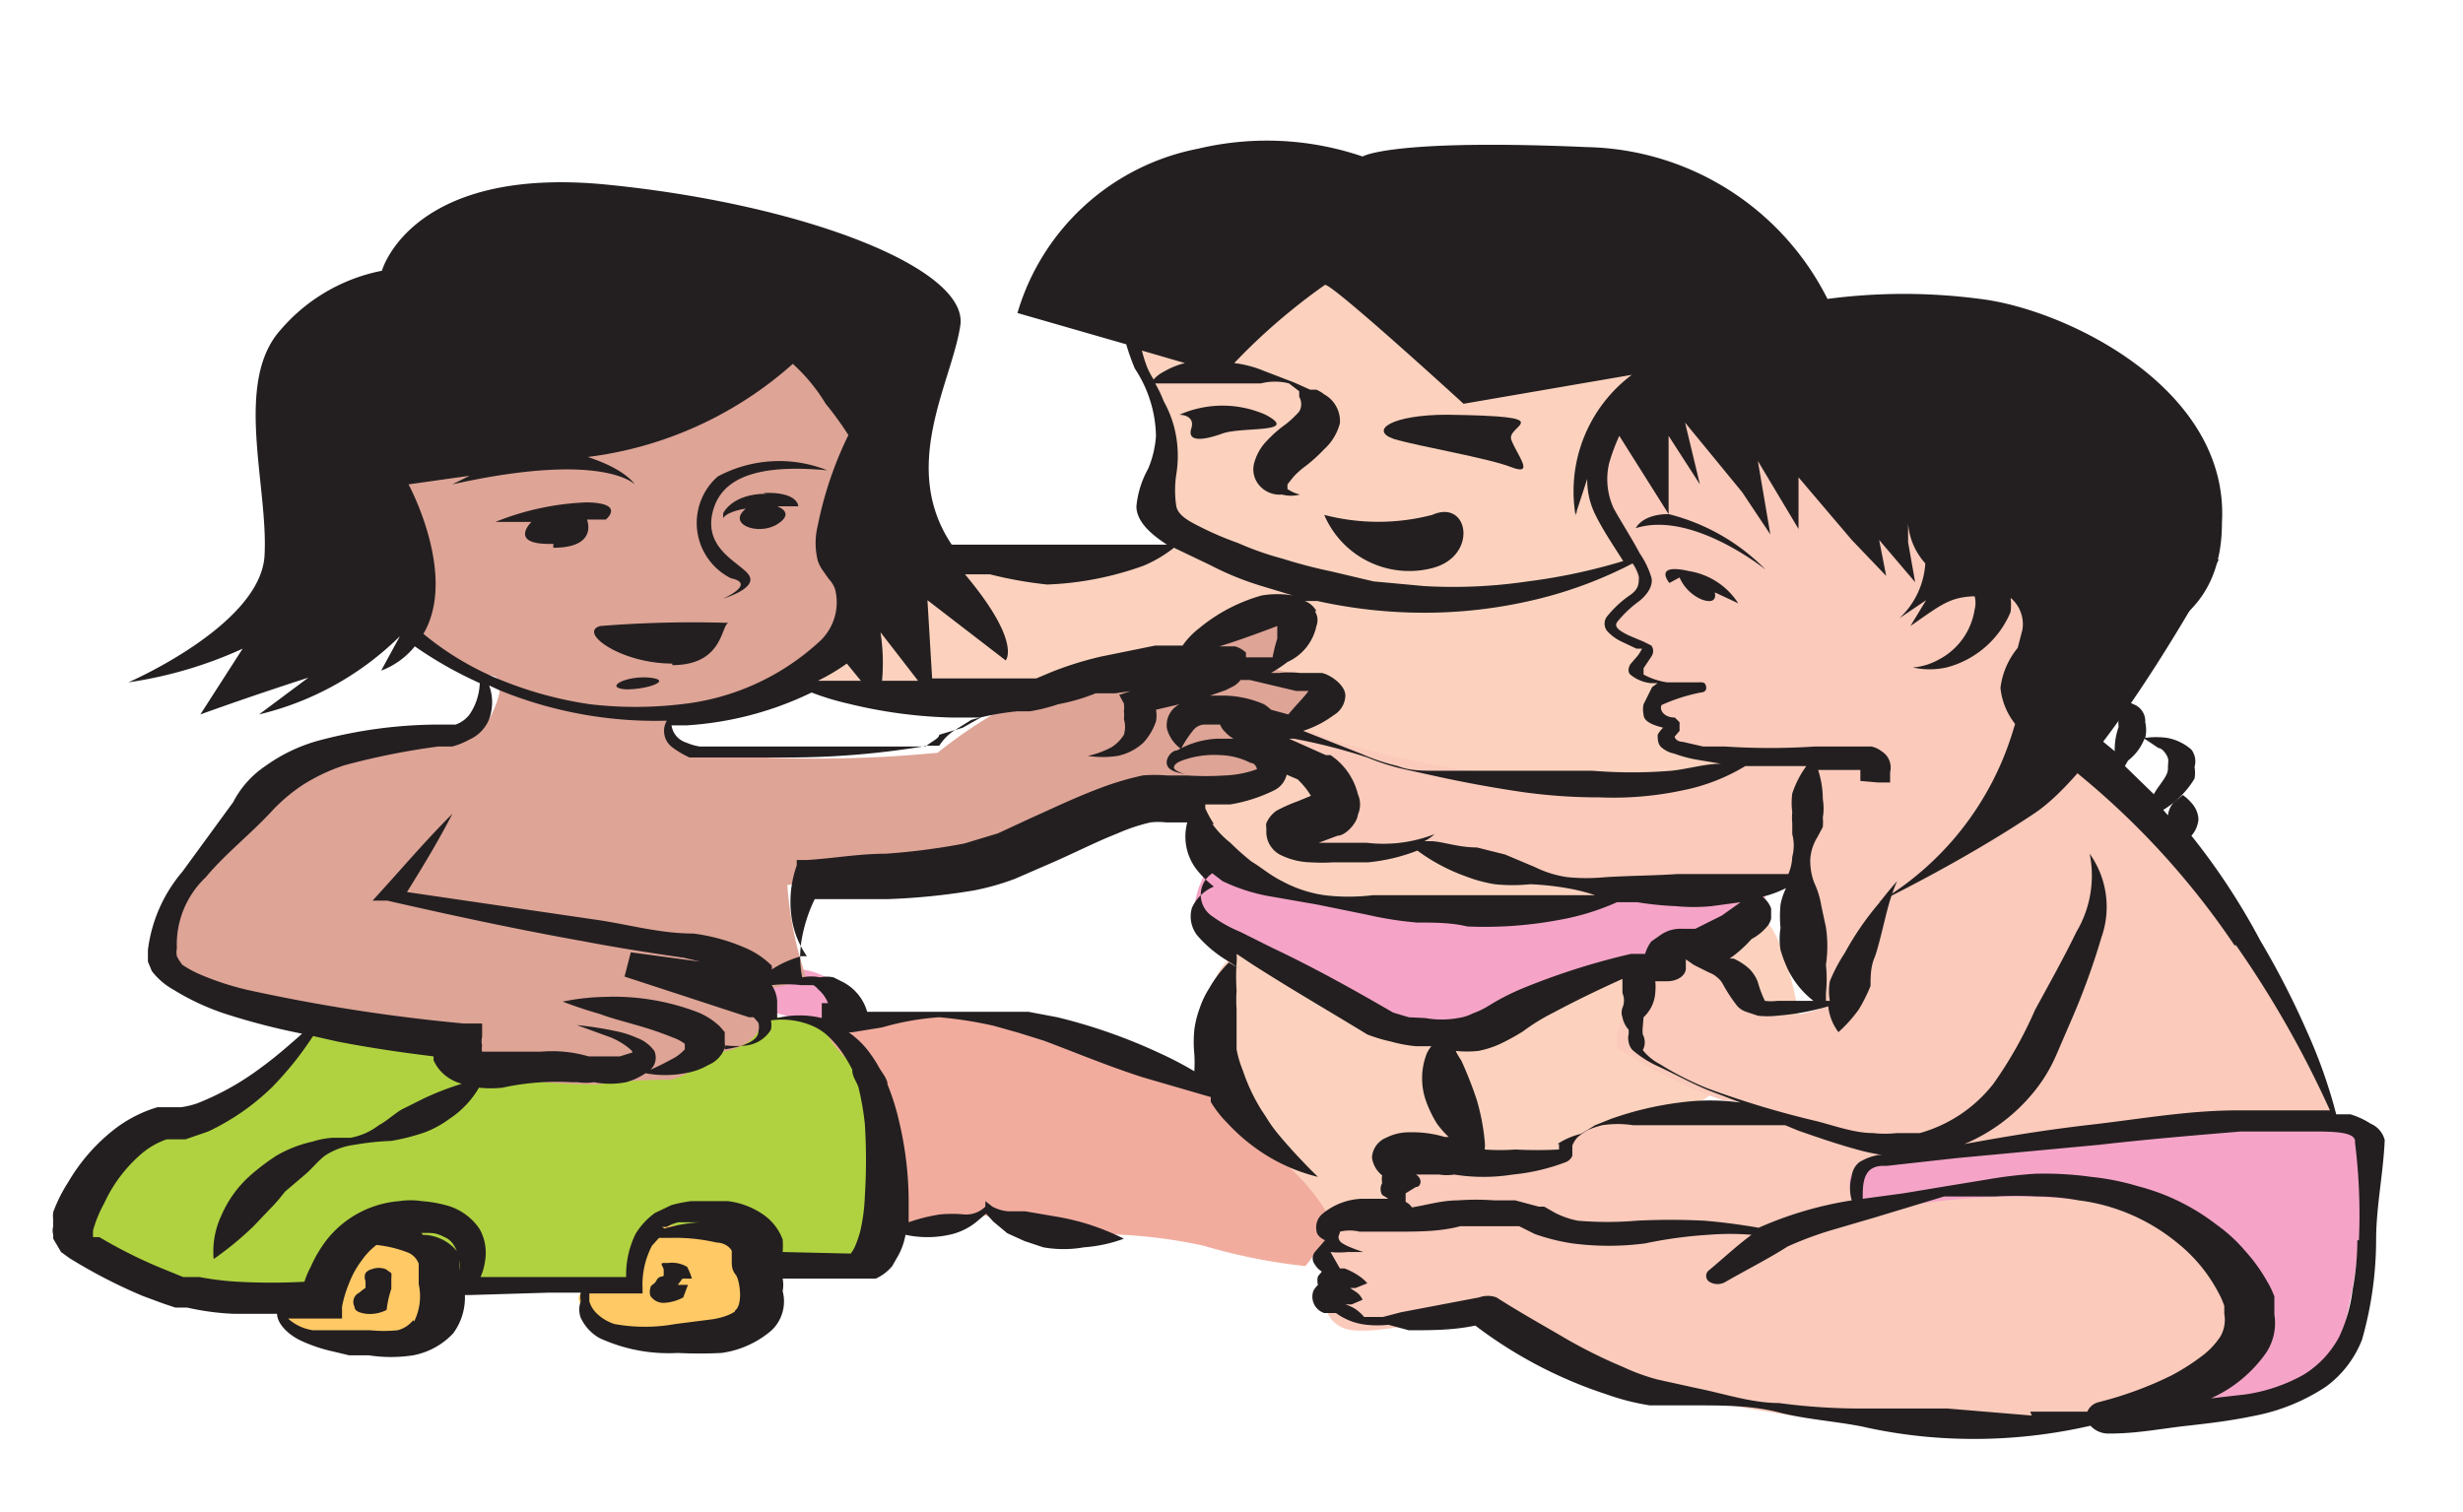 <svg id="Capa_1" data-name="Capa 1" xmlns="http://www.w3.org/2000/svg" viewBox="0 0 31.47 19.32"><defs><style>.cls-1{fill:#b0d240;}.cls-2{fill:#ffc965;}.cls-3{fill:#f5a4c7;}.cls-4{fill:#fcd2be;}.cls-5{fill:#fbcabb;}.cls-6{fill:#dea496;}.cls-7{fill:#f2ac9e;}.cls-8{fill:#231f20;}</style></defs><title>4-21meses</title><path class="cls-1" d="M5.21,12.46c-1.4.19-.9,1.11-2.68,1.65S1,15.89,1,15.89a3.11,3.11,0,0,0,1.79.61c1.14.05,7.76-.25,7.76-.25a1.14,1.14,0,0,0,.7-1.15c0-.88,0-1.84-.7-2s-5.36-.66-5.36-.66"/><path class="cls-2" d="M3.62,16.62s-.39.43.9.56,1.35-.35,1.21-.68-.24-.79-.33-.72a3.44,3.44,0,0,1-.73.06s-.48.85-1,.78"/><path class="cls-2" d="M9.31,15.68s.71.93.27,1.24-1.8.08-1.8.08-.63-.42-.28-.51a3.46,3.46,0,0,1,.67-.1s-.32-.73.32-.73l.82,0"/><path class="cls-3" d="M8.9,12.67l2.28.62s-.28-.83-.94-.9a2.75,2.75,0,0,0-1.34.28"/><path class="cls-3" d="M15.68,10.76s-.76.84-.22,1.2,2.11,1.86,2.11,1.86S22,12.5,22.13,12.49s.62-1.06.34-1.37-6.79-.36-6.79-.36"/><path class="cls-3" d="M25,13.73l-2,1.48.41,1.53L28.05,18s1.48-.17,1.75-.49a8.6,8.6,0,0,0,.39-2.84c0-.41-.8-.54-.8-.54Z"/><path class="cls-4" d="M16.08,12.08s-.85.09-.56,1.26a6.47,6.47,0,0,0,1.6,2.41,8.68,8.68,0,0,1,2-.25c.62.08,3.9-2.33,3.9-2.33s-.24-1.64-.66-1.45-2.57.92-3.14,1.2a2.77,2.77,0,0,1-1.1.28Z"/><path class="cls-4" d="M11.18,7.36s4.1-.24,4-.44A1,1,0,0,1,14.88,6c.09-.62-.78-1.93-.41-2.27s6-1.07,6.12-1.07,2.19,1.73,2.35,1.78,2.43,4.73.2,5.86-2.82,1.25-3.76,1.32-3.28,0-3.69-.49a4.48,4.48,0,0,1-.61-1L13.25,9S9.84,8.79,9.82,8.5s1.36-1.14,1.36-1.14"/><path class="cls-5" d="M20.87,4.74s-.6.78-.46,1.2a9.72,9.72,0,0,0,.46,1.33.34.34,0,0,1-.11.48c-.18.13-.34.3-.1.39a1.55,1.55,0,0,1,.38.22s-.27.25-.15.31a3.5,3.5,0,0,0,.47.11s-.27.07-.28.23.31.17.28.33-.13.15.18.23a3.52,3.52,0,0,0,.67.09s0,.17-1.07.3a11.9,11.9,0,0,1-4.22-.54c-.84-.36-1-.31-.75-.08a6.42,6.42,0,0,0,.64.56s.46.18.17.38-.8.2-.57.42.83.12.83.12l.91-.09s1,.45,1.1.45,1.94.18,2.66.22a1.94,1.94,0,0,0,1-.17s.19,1,.19,1,.16.66.16.66-.56.21-.82,0-.38-.63-.79-.7-.49-.11-.47,0-.38.15-.35.35-.28.77-.14.87a6,6,0,0,0,1.32.65,2.71,2.71,0,0,1,.56.1,11.68,11.68,0,0,0-1.64.16c-.35.11-.7,0-.93.34s-.72.29-1.11.29-1.13-.34-1.15-.18,0,.36,0,.52a.18.18,0,0,0,.08.21s-.89.1-.92.26a2.29,2.29,0,0,0,0,.64c0,.17,0,.56.39.6s1-.15,1.39-.15,1.61.83,2.24.88a41.09,41.09,0,0,0,4.12.64,7.71,7.71,0,0,0,2.68-.46c.31-.22,1-.84,1-1.08a2.39,2.39,0,0,0-1.44-1.4,8.45,8.45,0,0,0-3.51.1s-.31-.51,0-.61a4.11,4.11,0,0,1,.72-.14s3.67-.52,4.18-.47,1,.05,1.08.05.11-.05-.13-.57a15.85,15.85,0,0,0-2.1-3.23c-.68-.65-1.64-.88-1.43-1.58s.91-.62.57-1.79A4.5,4.5,0,0,0,25,4.74c-.43-.18-3-1.26-4.08,0"/><path class="cls-6" d="M5.87,13.48a3,3,0,0,0-1.08-.19c-.51,0-2.71-.44-2.64-1s-.44-.33.68-1.52S4.11,9.56,4.52,9.6a7.32,7.32,0,0,0,1.73-.41s.31-.55,0-.56A1.59,1.59,0,0,1,4.9,7.19a2.61,2.61,0,0,1,.62-2.35c.26,0,5.18-.76,5.47-.16a6.63,6.63,0,0,1-.24,2.59s.53.91.07,1.21a11.08,11.08,0,0,1-2.21.65s-.35.3.29.49a16,16,0,0,0,3.08,0A5.94,5.94,0,0,1,12.92,9a19.57,19.57,0,0,1,2.25-.46s.62-.71.91-.71a.91.91,0,0,1,.5.17l-.38.54s1.09.18.82.46a2.1,2.1,0,0,1-.87.42s.39.41,0,.57a18.33,18.33,0,0,1-2.19.37,6.62,6.62,0,0,1-2.19.76,16.38,16.38,0,0,0-1.71.19,4.61,4.61,0,0,0,.22,1.12c.12.17-1,.29-1,.29s.53,0,.45.35-.57.38-.57.38-.43.38-.67.35a6.48,6.48,0,0,0-.86.06s-1.66,0-1.72-.34"/><path class="cls-7" d="M10.87,13s-.42.08-.24.32.49.48.49.62.14,1.4.16,1.56.27.22.41.22.68-.27.92-.18a5.45,5.45,0,0,0,1.08.24,6.38,6.38,0,0,1,1.69.14,7.31,7.31,0,0,0,1.3.26l.38-.49a2.62,2.62,0,0,0-.63-.81c-.46-.43-1.14-1.14-1.14-1.14A8.64,8.64,0,0,0,10.87,13"/><path class="cls-8" d="M21.59,7.3c-.48-.11-.26.15-.26.15s.13-.07.13-.07a.54.54,0,0,0,.28.28c.22.08.17-.09.17-.09l.3.14a.92.92,0,0,0-.62-.41"/><path class="cls-8" d="M30.12,15.85h0q0,.31-.06.63a2,2,0,0,1-.17.6,1.26,1.26,0,0,1-.46.49,2.16,2.16,0,0,1-.74.25l-.44.05a1.72,1.72,0,0,0,.71-.59.69.69,0,0,0,.1-.48l0-.12s0,0,0-.06l0-.05a1.07,1.07,0,0,0-.09-.19,2.14,2.14,0,0,0-.28-.39,2,2,0,0,0-.37-.34,2.77,2.77,0,0,0-1-.49,3.19,3.19,0,0,0-.6-.12A4.3,4.3,0,0,0,26,15a5.6,5.6,0,0,0-.59.07l-.55.09-.54.09-.52.07h0c0-.2,0-.44.3-.42l.9-.1,1.82-.17c.61-.07,1.21-.12,1.81-.17.3,0,.6,0,.89,0s.59,0,.57.14a7.43,7.43,0,0,1,.05,1.25m-4.18,2.24h0L24.88,18l-.53,0h-.54a7.83,7.83,0,0,1-1.08-.07c-.35,0-.7-.12-1.05-.19l-.5-.11a2.6,2.6,0,0,1-.44-.16,6.46,6.46,0,0,1-.83-.42c-.26-.15-.54-.31-.79-.47l0,0a.32.32,0,0,0-.22,0l-1,.19-.23.06-.22,0h-.17l.15,0a.6.6,0,0,0-.11-.1.52.52,0,0,0-.13-.06l0,0h.08l.14-.06a.25.25,0,0,0-.07-.09l-.09-.06h-.05l.12,0,.15-.06a.49.49,0,0,0-.1-.09.88.88,0,0,0-.19-.1s0,0-.06,0L17,16l0,0a1,1,0,0,0,.22,0h.2s.05,0,0,0l0,0h0s0,0,0,0-.26-.08-.3-.14,0-.08,0-.12a.53.53,0,0,1,.25,0h.46c.29,0,.57,0,.83-.07h.52l.09,0,.05,0h0l.09,0,.2.1a2.59,2.59,0,0,0,.48.12,3.57,3.57,0,0,0,.93,0,5.63,5.63,0,0,1,.81-.11,3.39,3.39,0,0,1,.55,0c-.19.14-.36.3-.54.45h0a.09.09,0,0,0,0,.15.2.2,0,0,0,.21,0h0c.26-.15.54-.29.79-.45l0,0a4.55,4.55,0,0,1,.53-.2l.58-.17.89-.27h.08l.57,0a5,5,0,0,1,.54,0,3.07,3.07,0,0,1,.53.05,2.4,2.4,0,0,1,.48.11,2.49,2.49,0,0,1,.8.45,2,2,0,0,1,.5.61,1,1,0,0,1,.08.18l0,0v.1a.43.43,0,0,1-.05.29,1,1,0,0,1-.25.26,2.75,2.75,0,0,1-.38.24,4.68,4.68,0,0,1-.93.34h0a.21.21,0,0,0-.14.12h-.73Zm-8-2.84h0l0,0,.13-.08c.07,0,.09-.11,0-.16l0,0v0l.14,0,.16,0a.58.58,0,0,0,.19,0,2.37,2.37,0,0,0,.75,0,2.59,2.59,0,0,0,.68-.16h0a.15.15,0,0,0,.08-.08v-.13a.34.34,0,0,1,.07-.11,1,1,0,0,1,.13-.09,1.27,1.27,0,0,1,.18-.06,1.33,1.33,0,0,1,.4,0c.14,0,.28,0,.41,0h.83c.23,0,.46,0,.7,0l.17.07c.23.08.46.16.71.23a2.78,2.78,0,0,0,.36.08H24a.72.72,0,0,0-.24.09.26.26,0,0,0-.1.18.55.55,0,0,0,0,.31,4.75,4.75,0,0,0-1.19.35q-.34-.06-.69-.09a8.48,8.48,0,0,0-.87,0,4.47,4.47,0,0,1-.75,0,1.11,1.11,0,0,1-.29-.1l-.14-.08-.07,0h0l0,0h0l0,0-.3-.08-.27,0a3.15,3.15,0,0,0-.46,0c-.21,0-.4.06-.59.09a.19.19,0,0,0-.08-.07s0,0,0,0Zm.18-.41h0v0S18.07,14.84,18.08,14.84ZM18,13h0l-.2-.06c-.5-.29-1-.57-1.55-.83l-.4-.2a1.71,1.71,0,0,1-.36-.2.33.33,0,0,1,0-.55l.13.1a2.32,2.32,0,0,0,.58.19l.63.11.64.13a4.49,4.49,0,0,0,.64.1c.22,0,.43,0,.64.05a5.15,5.15,0,0,0,1.15-.08,3.16,3.16,0,0,0,.76-.23l.05,0,.21,0a4.07,4.07,0,0,0,.49.05,2.36,2.36,0,0,0,.46,0l.37-.05a0,0,0,0,1,0,0s0,0,0,0h0l0,0L22,11.7l-.34.17-.16,0a.44.44,0,0,0-.27.07l-.13.09a.48.48,0,0,0-.08.16l-.06,0-.12,0a9,9,0,0,0-1.36.43,3,3,0,0,0-.47.24,1.07,1.07,0,0,1-.19.09.6.6,0,0,1-.19.06,1.18,1.18,0,0,1-.42,0ZM15.7,12.3h0a1.57,1.57,0,0,0-.25.33,1.15,1.15,0,0,0-.12.25,1.28,1.28,0,0,0-.07.28,1.61,1.61,0,0,0,0,.31,1.7,1.7,0,0,1,0,.22,4.53,4.53,0,0,0-.44-.23A7,7,0,0,0,13.51,13l-.37-.07-.4,0c-.26,0-.51,0-.76,0h-.75l-.15,0s0,0,0,0a.62.62,0,0,0-.31-.38l-.12-.06a.42.42,0,0,0-.17,0,.59.59,0,0,0-.23,0,1.31,1.31,0,0,1,0-.52,1.94,1.94,0,0,1,.16-.48c.32,0,.63,0,.94,0a8.39,8.39,0,0,0,1.09-.11,3.21,3.21,0,0,0,.53-.15l.46-.2c.3-.13.57-.27.85-.38a2.3,2.3,0,0,1,.42-.14.85.85,0,0,1,.2,0h.27v0a.69.69,0,0,0,.11.59,1.25,1.25,0,0,0,.23.23.53.53,0,0,0-.28.27.39.39,0,0,0,.09.38,1.59,1.59,0,0,0,.35.29l.17.11Zm-5.2.54h0l0,.17a1.22,1.22,0,0,0-.57,0l0-.22a.4.4,0,0,0-.07-.2,1.64,1.64,0,0,1,.38,0l.15,0,0,0a.16.16,0,0,1,.06.05.44.44,0,0,1,.13.18l-.08,0Zm.08,0Zm.31.84h0c0,.08.06.15.08.22a3.69,3.69,0,0,1,.08.46,7.31,7.31,0,0,1,0,.93,2.32,2.32,0,0,1-.06.45,1.59,1.59,0,0,1-.07.2.56.56,0,0,1-.05.08h0L10,16a1,1,0,0,0,0-.16.67.67,0,0,0-.25-.32,1,1,0,0,0-.45-.17l-.24,0H8.83a1.84,1.84,0,0,0-.25.05l-.21.1a.91.91,0,0,0-.25.27,1.19,1.19,0,0,0-.12.55l-1,0-.86,0a.79.79,0,0,0,.06-.22.62.62,0,0,0-.07-.39.74.74,0,0,0-.44-.31,1.57,1.57,0,0,0-.3-.05.94.94,0,0,0-.29,0,1.31,1.31,0,0,0-.93.5,1.68,1.68,0,0,0-.2.34,1.08,1.08,0,0,0-.08.19,7.81,7.81,0,0,1-.85,0,3.65,3.65,0,0,1-.49-.06l-.11,0-.1,0-.22-.09a6.11,6.11,0,0,1-.85-.42l-.08,0a.47.47,0,0,1,0-.09,1.63,1.63,0,0,1,.14-.34,1.86,1.86,0,0,1,.46-.62,1,1,0,0,1,.34-.2l.1,0,.14,0,.29-.1a3,3,0,0,0,.82-.57A4.23,4.23,0,0,0,4,13.24l.31.07c.41.08.82.14,1.23.19l0,.05a.53.53,0,0,0,.2.23.59.59,0,0,0,.16.07h0a3.66,3.66,0,0,0-.49.19l-.28.14c-.1.06-.18.14-.29.2a.85.85,0,0,1-.36.16l-.23,0a1.09,1.09,0,0,0-.26.05,1.58,1.58,0,0,0-.46.18,2.85,2.85,0,0,0-.33.25,1.45,1.45,0,0,0-.37.51,1.08,1.08,0,0,0-.1.56h0a4.11,4.11,0,0,0,.51-.42l.2-.21a2.2,2.2,0,0,0,.2-.23L3.91,15c.08-.07.15-.16.24-.23a.89.89,0,0,1,.38-.14A3.4,3.4,0,0,1,5,14.58a2.7,2.7,0,0,0,.43-.11,1.31,1.31,0,0,0,.31-.17,1.2,1.2,0,0,0,.38-.4h0a1.43,1.43,0,0,0,.3,0,3.27,3.27,0,0,1,.88-.07h0l.08,0a.68.68,0,0,0,.21,0A1.07,1.07,0,0,0,8,13.83a.84.84,0,0,0,.27-.13.21.21,0,0,0,.09-.27.48.48,0,0,0-.23-.17,1.21,1.21,0,0,0-.25-.08,4.5,4.5,0,0,0-.51-.08v0l.44.16a1,1,0,0,1,.18.1s.1.07.09.09,0,0,0,0l-.16.05H7.6l-.08,0a1.66,1.66,0,0,0-.61-.06c-.19,0-.36,0-.52,0H6.16a.18.18,0,0,1,0-.08.23.23,0,0,1,0-.11l0-.17-.23,0a22.53,22.53,0,0,1-2.77-.43,3.63,3.63,0,0,1-.61-.2,1.45,1.45,0,0,1-.22-.12.67.67,0,0,1-.07-.11.25.25,0,0,1,0-.1,1.18,1.18,0,0,1,.37-.91c.24-.29.56-.54.83-.83a2.18,2.18,0,0,1,.41-.35,2.37,2.37,0,0,1,.53-.25A9.17,9.17,0,0,1,5.6,9.54l.18,0A1,1,0,0,0,6,9.45a.48.48,0,0,0,.25-.26.63.63,0,0,0,0-.43l.13.06a5.27,5.27,0,0,0,2.14.39.26.26,0,0,0,.07.34,1.16,1.16,0,0,0,.22.13l.12,0,.07,0H9l.25,0,.24,0,.48,0a10.68,10.68,0,0,0,1.88-.15H12l0,0a.7.7,0,0,1,.17-.18l.24-.15A3.34,3.34,0,0,1,13,9.09l.16,0A2.28,2.28,0,0,0,13.52,9,2.48,2.48,0,0,0,14,8.86l.25,0,.35-.05-.09,0-.21.07.06.11a.38.38,0,0,1,0,.1.36.36,0,0,1,0,.1.34.34,0,0,1,0,.2.49.49,0,0,1-.16.16,1.17,1.17,0,0,1-.3.11v0a1.26,1.26,0,0,0,.38,0,.69.69,0,0,0,.33-.17.77.77,0,0,0,.16-.27.4.4,0,0,0,0-.15h0L15.07,9a.3.3,0,0,0-.16.31.46.46,0,0,0,.18.26,1.4,1.4,0,0,1,.15-.23.19.19,0,0,1,.14-.08h.21v0a.23.23,0,0,0,.06.09.44.44,0,0,0,.11.09h-.2a1.13,1.13,0,0,0-.52.15c-.07,0-.15.1-.13.18s.13.1.21.12S15,9.86,15,9.81s.07-.08.13-.1a1.19,1.19,0,0,1,.46-.06.9.9,0,0,1,.39.1c.06,0,.08.07.08.08s0,0,0,0a1.35,1.35,0,0,1-.41.08,3.75,3.75,0,0,1-.48,0h-.26a1.8,1.8,0,0,0-.31,0,3.82,3.82,0,0,0-.54.16c-.32.12-.61.26-.9.39l-.41.19-.43.13a8.58,8.58,0,0,1-1,.13c-.34,0-.68.06-1,.08h-.14l0,.07a1.38,1.38,0,0,0-.07.63,1.15,1.15,0,0,0,.2.53h-.07a1.33,1.33,0,0,0-.38.17.1.1,0,0,0,0-.05,1.08,1.08,0,0,0-.3-.21,2.44,2.44,0,0,0-.7-.2c-.44,0-.84-.12-1.27-.18l-2.39-.35c.2-.32.4-.65.58-1-.33.33-.62.67-.92,1l-.1.11.19,0c.83.19,1.67.37,2.51.52.42.08.86.15,1.28.21l.21.05-.89-.12h0l-.08.31L9.57,13h.06s0,0,.06.07a.21.21,0,0,1,0,.11c0,.13-.22.2-.43.23a.22.22,0,0,0,0-.08v-.08l0-.06-.06-.07a.89.89,0,0,0-.3-.19,3,3,0,0,0-1.18-.19,2.91,2.91,0,0,0-.53.06s.2.08.48.16c.13.05.29.09.46.14a4.29,4.29,0,0,1,.47.16.53.53,0,0,1,.15.08h0s0,0,0,0l0,0s0,0,0,0h0s0,0,0,.07a.63.63,0,0,1-.12.1,3.71,3.71,0,0,1-.41.2,1.38,1.38,0,0,0,.56,0,.82.82,0,0,0,.27-.1.37.37,0,0,0,.22-.25,1.23,1.23,0,0,0,.27,0,.43.43,0,0,0,.31-.2.28.28,0,0,0,0-.12,1,1,0,0,1,.53.07.71.71,0,0,1,.22.15,1.35,1.35,0,0,1,.16.19A2,2,0,0,1,10.89,13.67Zm-2.43,2h0l.06,0a.47.47,0,0,1,.15-.06l.17,0H9l.18,0h0a2,2,0,0,0-.69.08Zm.93,1.08h0s-.09.07-.29.1l-.47.06a2.17,2.17,0,0,1-.78,0,.58.58,0,0,1-.22-.13.35.35,0,0,1-.1-.16l0-.1.59,0h.09v-.06a1.08,1.08,0,0,1,.12-.55l.09-.1h.13a2.36,2.36,0,0,1,.61.06c.1,0,.18.07.19.11l0,.13c0,.05,0,.11.05.17S9.5,16.67,9.39,16.75Zm-4-1h0a1.09,1.09,0,0,0-.3,0l.07,0h.19a1.08,1.08,0,0,1,.19,0,.46.46,0,0,1,.14.05.24.24,0,0,1,.11.09.48.48,0,0,1,.08.34l0-.05,0-.07,0-.09A.58.58,0,0,0,5.4,15.78Zm-.11,1.11h0a.37.37,0,0,1-.2.13,1.78,1.78,0,0,1-.35,0H4.35L4,17a.6.6,0,0,1-.32-.15h.69l0-.15a1.49,1.49,0,0,1,.09-.3,1.18,1.18,0,0,1,.16-.29.89.89,0,0,1,.19-.2,1.53,1.53,0,0,1,.41.1.25.25,0,0,1,.13.14v.26A.72.72,0,0,1,5.29,16.89ZM5.41,8.1h0c.44-.75-.19-1.91-.19-1.91L6,6.08l-.22.11c1.93-.43,2.33,0,2.33,0S8,6,7.51,5.84a4.83,4.83,0,0,0,2.62-1.19,2.27,2.27,0,0,1,.42.51,4.18,4.18,0,0,1,.29.4,4.71,4.71,0,0,0-.39,1.15.93.93,0,0,0,0,.46.5.5,0,0,0,.07.13l.07.1a.35.35,0,0,1,.08.13.68.68,0,0,1-.18.65A3.09,3.09,0,0,1,8.7,9,5,5,0,0,1,7.54,9a4.86,4.86,0,0,1-1.09-.29A3.75,3.75,0,0,1,5.41,8.1Zm5.41.38h0L11,8.7h-.17l-.38,0A2.62,2.62,0,0,0,10.82,8.48Zm.43-.4h0s.28.36.48.62h-.46A2.54,2.54,0,0,0,11.25,8.08Zm.58,1.46h0l-.89,0h-2a.69.69,0,0,1-.17-.05.27.27,0,0,1-.19-.22h.19a4.26,4.26,0,0,0,1.6-.42,3.34,3.34,0,0,0,.46.14,6.12,6.12,0,0,0,1.34.18h.36l-.23.13L12,9.39C12,9.44,11.89,9.48,11.83,9.54Zm1.55-2.07h0a4.06,4.06,0,0,0,1.23-.24A1.67,1.67,0,0,0,15,7l.46.22a3.8,3.8,0,0,0,.63.26l.43.13a1.18,1.18,0,0,0-.4,0,2.17,2.17,0,0,0-.8.42,1,1,0,0,0-.21.22c-.12,0-.23,0-.35,0l-.69.14a4.34,4.34,0,0,0-.64.2l-.19.08-1.06,0h-.27l-.06-1,1,.77s.21-.23-.52-1.1l.32,0A5.2,5.2,0,0,0,13.38,7.47Zm1.49-2.34h0a1.63,1.63,0,0,0-.11-.23h1l.35,0a.72.72,0,0,1,.36,0L16.6,5l0,.07,0,0a.19.19,0,0,1,0,.19,1.39,1.39,0,0,1-.17.16,1.57,1.57,0,0,0-.24.21.64.64,0,0,0-.16.27.31.31,0,0,0,.05.29.34.34,0,0,0,.3.13.45.45,0,0,0,.23,0v0a.5.5,0,0,1-.16-.07s0,0,0-.06l.08-.1a1.07,1.07,0,0,1,.16-.14,2.09,2.09,0,0,0,.23-.21.68.68,0,0,0,.2-.33.39.39,0,0,0-.2-.37.44.44,0,0,0-.1-.06l-.08,0-.2-.09-.39-.15a1.43,1.43,0,0,0-.38-.1,7.78,7.78,0,0,1,1.16-1c.11,0,1.77,1.52,1.77,1.52l2.15-.37a1.86,1.86,0,0,0-.72,1.79l.15-.46a1,1,0,0,0,.11.47c.1.2.23.39.35.58a.08.08,0,0,0,0,0,7.37,7.37,0,0,1-1.22.26,6.49,6.49,0,0,1-1.32.06l-.65-.06L17,7.3a6.06,6.06,0,0,1-.61-.16,3.79,3.79,0,0,1-.57-.2h0a4.11,4.11,0,0,1-.51-.22c-.16-.08-.26-.15-.28-.25a1.33,1.33,0,0,1,0-.41,1.48,1.48,0,0,0,0-.47A1.39,1.39,0,0,0,14.87,5.13Zm-.28-.65h0l.55.16a1,1,0,0,0-.27.11.42.42,0,0,0-.13.1,1.09,1.09,0,0,1-.08-.15A1.87,1.87,0,0,1,14.59,4.48Zm11.86,4.3h0a.35.35,0,0,1,.12.21s0,.06,0,.07,0,0,0,.07,0,.09,0,.13a.64.64,0,0,0,0,.07v0c-.2-.15-.28-.27-.28-.42a.52.52,0,0,1,.06-.19Zm-5.31,3.67ZM22.38,12h0a.66.66,0,0,0,.19-.15.24.24,0,0,0,.06-.11s0-.09,0-.13a.33.33,0,0,0-.11-.15,1.46,1.46,0,0,0,.3-.11.86.86,0,0,0-.07.21,1.53,1.53,0,0,0,0,.3.86.86,0,0,0,0,.28,1.7,1.7,0,0,0,.09.24,1.14,1.14,0,0,0,.33.41h-.46a.57.57,0,0,1-.16,0h0s0,0,0,0a1.38,1.38,0,0,1-.09-.24.48.48,0,0,0-.11-.17.76.76,0,0,0-.2-.13l-.05,0A1.58,1.58,0,0,0,22.38,12Zm-1.87-.79h0a2.48,2.48,0,0,1-.48,0,1.38,1.38,0,0,1-.42-.13l-.38-.16-.36-.09c-.23,0-.42-.07-.57-.08h-.1a.6.6,0,0,0,.13-.09s0,0,0,0h0a1.81,1.81,0,0,1-.87.11h-.51c-.13,0-.26,0-.24,0h0v0l.14,0,.24-.09c.1,0,.25-.16.26-.27a.32.32,0,0,0,0-.26A.84.84,0,0,0,17,9.65h0l-.06,0-.47-.21h.06a7.19,7.19,0,0,1,.94.24,2.88,2.88,0,0,0,.47.15l.5.11c.33.07.66.13,1,.18a7,7,0,0,0,1,.07,4.22,4.22,0,0,0,1.06-.09,2.47,2.47,0,0,0,.8-.31l.78,0,0,0a1.27,1.27,0,0,0-.18.35.93.93,0,0,0,0,.24.71.71,0,0,0,0,.14l0,.14a.57.57,0,0,1,0,.29.63.63,0,0,1-.05.22H21.43C21.14,11.19,20.83,11.19,20.51,11.21ZM15.66,8.82h0l.1-.05a.28.28,0,0,0,.09-.08.1.1,0,0,0,0,0h0l.12,0,.38.09.21.05.11,0h.05c-.05.07-.13.15-.19.22l-.07.08-.22-.06A.57.57,0,0,0,16.15,9a1.34,1.34,0,0,0-.48-.11h-.21ZM16.32,8h0l0,.16a2.07,2.07,0,0,0-.06.24l-.2,0-.14,0s0-.05,0-.06a.34.34,0,0,0-.14-.08l-.16,0h-.17l.13,0C15.75,8.21,16.06,8.1,16.32,8Zm0-.07h0s0,0,0,0Zm.45.85h0s0,0,0,0ZM16,9.35Zm.82-1.54h0a.28.28,0,0,0-.15-.13h0l.16,0a6.32,6.32,0,0,0,1.45.15,6.09,6.09,0,0,0,1.43-.19,5.39,5.39,0,0,0,1.15-.44.51.51,0,0,1,.08.17c0,.09,0,.16-.12.24a1.37,1.37,0,0,0-.28.26.15.15,0,0,0,0,.2.59.59,0,0,0,.18.13l.19.09.07,0h0a.51.51,0,0,1-.09.13l-.06.07s-.05.08,0,.13a.49.49,0,0,0,.26.11l.22,0-.13,0-.07.05S21,9,21,9a.3.3,0,0,0,0,.13c0,.11.18.15.25.17a.35.35,0,0,0-.07.09c0,.05,0,.13.06.17a.34.34,0,0,0,.15.07,1.67,1.67,0,0,0,.3.08l.3.05h0c-.21,0-.43.07-.64.09a6.17,6.17,0,0,1-1,0c-.33,0-.66,0-1,0s-.67,0-1,0c-.17,0-.34,0-.49-.06a2.64,2.64,0,0,1-.45-.15l-.76-.3h0a1.32,1.32,0,0,0,.39-.2.3.3,0,0,0,.15-.25c0-.14-.2-.27-.3-.29l-.1,0h-.06l-.12,0a1.14,1.14,0,0,0-.26,0h-.11a1.91,1.91,0,0,0,.21-.14A.65.65,0,0,0,16.82,8,.21.21,0,0,0,16.8,7.81Zm-1.31,2.72h0a1.36,1.36,0,0,1-.11-.2l0-.05.32,0a2,2,0,0,0,.56-.18.3.3,0,0,0,.16-.2l.14.06a1,1,0,0,1,.17.21.06.06,0,0,1,0,0l-.17.07a2.08,2.08,0,0,0-.27.12.38.38,0,0,0-.13.16.15.15,0,0,0,0,.06v.06a.33.33,0,0,0,.19.29.91.91,0,0,0,.37.09,2.53,2.53,0,0,0,.3,0l.21,0,.23,0a2.32,2.32,0,0,0,.63-.15,2.38,2.38,0,0,0,.62.33,1.81,1.81,0,0,0,.37.1,2.15,2.15,0,0,0,.45,0,3.56,3.56,0,0,1,.47.05,2.37,2.37,0,0,1,.36.09l-.52,0h-.5l-.57,0-1.25,0a2.56,2.56,0,0,1-.62,0,1.63,1.63,0,0,1-.54-.18c-.16-.08-.27-.18-.39-.25a3.48,3.48,0,0,1-.27-.24A1.21,1.21,0,0,1,15.49,10.53Zm4.41,4.09h0l0,.07a5.33,5.33,0,0,1-.56,0,2.58,2.58,0,0,1-.39,0,.45.45,0,0,0,0-.11,2.78,2.78,0,0,0-.1-.52,4.94,4.94,0,0,0-.2-.51.75.75,0,0,1-.07-.12,1.36,1.36,0,0,0,.29,0,1.21,1.21,0,0,0,.32-.11,2.8,2.8,0,0,0,.25-.14,2.55,2.55,0,0,1,.39-.24c.28-.15.57-.29.88-.43v.18a.24.24,0,0,1,0,.19l0,0,0,0a.18.18,0,0,0,0,.12.34.34,0,0,0,.08.16s0,0,0,.05a.23.23,0,0,0,0,.11.19.19,0,0,0,.05.1,1.35,1.35,0,0,0,.31.2c.22.1.41.21.65.31l.42.16a2.9,2.9,0,0,0-.78,0,4.19,4.19,0,0,0-.88.21l-.2.08-.18.11A.93.93,0,0,0,19.9,14.62Zm8.65-2.54h0a13.11,13.11,0,0,1,1.2,2.11l-.23,0c-.33,0-.64,0-.95,0-.63,0-1.24.11-1.85.18s-1.09.15-1.64.25a2.28,2.28,0,0,0,.84-.61,2,2,0,0,0,.33-.52l.22-.51a9.11,9.11,0,0,0,.36-1,1.17,1.17,0,0,0-.15-1.07h0s0,0,0,0a1.41,1.41,0,0,1-.17,1c-.16.33-.34.65-.53,1a5.24,5.24,0,0,1-.53.94,1.81,1.81,0,0,1-.94.63l-.15,0h-.14a1.45,1.45,0,0,1-.31,0c-.23,0-.48-.09-.71-.15a12,12,0,0,1-1.4-.42,3.88,3.88,0,0,1-.61-.31.69.69,0,0,1-.22-.18h0l0,0a.21.21,0,0,0,0-.2.43.43,0,0,1,0-.1L21,13a.47.47,0,0,0,.15-.32.71.71,0,0,0,0-.14h.15c.14,0,.25-.08.24-.18h0s0-.07,0-.1l.1.07.2.1a.29.29,0,0,1,.1.06.27.27,0,0,1,.07.08,2,2,0,0,0,.19.29.28.28,0,0,0,.11.07l.15.05a1.09,1.09,0,0,0,.25,0,3.13,3.13,0,0,0,.65-.12h0a.65.65,0,0,0,.13.33h0a0,0,0,0,0,0,0,1.77,1.77,0,0,0,.26-.29,2.1,2.1,0,0,0,.15-.3c0-.11,0-.24.05-.36s.13-.49.18-.67.11-.31.11-.31a0,0,0,0,0,0,0h0s-.1.11-.23.28a3.75,3.75,0,0,0-.44.64,2.09,2.09,0,0,0-.19.36.72.72,0,0,0,0,.25h-.05s0-.06,0-.1a1.73,1.73,0,0,0,0-.36,1.61,1.61,0,0,0,0-.48l-.06-.28a1.08,1.08,0,0,0-.09-.29.79.79,0,0,1-.05-.3.61.61,0,0,1,.09-.28l.07-.13a.61.61,0,0,0,0-.12.72.72,0,0,0,0-.24,1.19,1.19,0,0,0-.06-.37s0,0,0,0h.25l.29,0h0v0s0,.05,0,.08v.06h0L24,10H24l.15,0h0V9.87a.25.25,0,0,0,0-.12.24.24,0,0,0-.11-.15.31.31,0,0,0-.13-.06h-.14l-.29,0h-.29a8.83,8.83,0,0,1-1.15,0l-.28,0-.26-.06c-.08,0-.11-.06-.1-.07l.06-.07s0-.05,0-.11l-.06-.06h0c-.11,0-.16-.06-.17-.09a.08.08,0,0,1,0-.07h0l0,0a2.26,2.26,0,0,1,.5-.16s.08,0,.07-.07-.05-.06-.1-.06H21.3A.91.91,0,0,1,21,8.62L21,8.54l.1-.15a.12.12,0,0,0,0-.14L21,8.2l-.19-.08c-.12-.06-.2-.11-.14-.18a1.44,1.44,0,0,1,.25-.24c.1-.07.21-.2.18-.32a1.11,1.11,0,0,0-.15-.31c-.1-.19-.23-.39-.33-.57a.89.89,0,0,1-.06-.58,2.48,2.48,0,0,1,.13-.35l.63,1c-.34,0-.42.18-.42.18.72-.23,1.66.53,1.66.53a2.63,2.63,0,0,0-1.24-.71l0-1,.4.62-.19-.79.73.89.36.54-.16-.94.52.87,0-.66.68.8.44.46-.09-.46.46.54-.09-.51c0-.41,0-.24,0-.24a.86.86,0,0,0,.22.51,1.05,1.05,0,0,1-.33.7l.34-.23h0L24.41,8c.39-.27.5-.37.82-.38l0,0h0v0a.33.33,0,0,1,0,.17.87.87,0,0,1-.46.64.81.81,0,0,1-.33.1h-.15v0l.15,0a1,1,0,0,0,.43,0,1.22,1.22,0,0,0,.82-.71.8.8,0,0,0,0-.18.44.44,0,0,1,.15.41l-.06.23a1,1,0,0,0-.22.51.89.89,0,0,0,.44.68c.22.16.4.29.59.45A10.17,10.17,0,0,1,28.55,12.08ZM27.19,9.72h0a.65.65,0,0,0,.21-.28l.18.12c.05,0,.11.09.12.13s0,.05,0,.14-.13.22-.18.32l-.37-.36,0,0Zm3.1,4.64a1,1,0,0,0-.26-.12l-.18,0a6.55,6.55,0,0,0-.37-1.05,10.76,10.76,0,0,0-.6-1.17A8.56,8.56,0,0,0,28,10.68l0,0a.36.36,0,0,0,.09-.21.33.33,0,0,0-.09-.21.58.58,0,0,0-.11-.1l-.12.1a.29.29,0,0,0-.07.16l-.06-.07a1.18,1.18,0,0,0,.4-.4.46.46,0,0,0,0-.15A.25.25,0,0,0,28,9.58a.64.64,0,0,0-.31-.15,1,1,0,0,0-.28,0h0a.44.44,0,0,0,0-.2A.23.23,0,0,0,27.26,9,.28.28,0,0,0,27,9l-.06,0,.06,0s.07,0,.07.06a.34.34,0,0,0,0,.08.86.86,0,0,0,0,.15.87.87,0,0,0-.05.31l-.34-.28a.31.31,0,0,0,.12-.05.35.35,0,0,0,.16-.16.21.21,0,0,0,0-.11A.2.2,0,0,0,27,9a.3.3,0,0,0-.15-.22.6.6,0,0,0-.27-.1h-.19l0-.07c.61-.39,2-.4,2-1.93.1-1.72-2-2.73-3.09-2.86a7.46,7.46,0,0,0-1.95,0,3.52,3.52,0,0,0-3.07-1.94c-2.51-.11-2.87.12-2.87.12a3.79,3.79,0,0,0-2.1-.1A3,3,0,0,0,13,4l1.39.4a2.83,2.83,0,0,0,.11.31,1.61,1.61,0,0,1,.27.86,1.29,1.29,0,0,1-.1.42,1.23,1.23,0,0,0-.15.48c0,.21.22.38.39.49h0l-.41,0-.55,0-.62,0-1.17,0h0c-.67-1,0-2.07.11-2.8s-2-1.55-4.51-1.8-2.88,1.1-2.88,1.1a2.28,2.28,0,0,0-1.29.75c-.61.67-.16,2-.21,2.89S1.64,8.72,1.64,8.72A5.35,5.35,0,0,0,3.1,8.29l-.54.84c.75-.27,1.38-.47,1.38-.47l-.63.47a3.82,3.82,0,0,0,1.8-1l-.24.44a1,1,0,0,0,.43-.31,5.11,5.11,0,0,0,.83.47A.76.76,0,0,1,6,9.13a.38.38,0,0,1-.18.13H5.71l-.17,0a6,6,0,0,0-1.49.21,2.13,2.13,0,0,0-.66.32,1.24,1.24,0,0,0-.41.46l-.65.89a1.9,1.9,0,0,0-.44,1s0,.08,0,.15l.05.12a.9.9,0,0,0,.28.24,3.11,3.11,0,0,0,.64.3,8.64,8.64,0,0,0,1,.26c-.17.15-.34.3-.52.43a3.46,3.46,0,0,1-.82.46,1.08,1.08,0,0,1-.21.05l-.12,0-.18,0a1.69,1.69,0,0,0-.52.26,2.37,2.37,0,0,0-.62.7,1.93,1.93,0,0,0-.19.38.49.49,0,0,0,0,.11.35.35,0,0,0,0,.07.21.21,0,0,0,0,.11v0h0s0,.1,0,.05h0l0,0L.78,16l.11.08a6.78,6.78,0,0,0,.93.48l.27.1.15.05.15,0a3.3,3.3,0,0,0,.6.08l.55,0c0,.11.12.26.32.35a2,2,0,0,0,.39.13l.21.05.25,0a1.87,1.87,0,0,0,.57,0,.94.94,0,0,0,.51-.28.77.77,0,0,0,.15-.49H6L7,16.52l.42,0a.29.29,0,0,0,0,.11.31.31,0,0,0,0,.21.58.58,0,0,0,.24.26,2.11,2.11,0,0,0,1,.19,5.46,5.46,0,0,0,.56,0A1.24,1.24,0,0,0,9.86,17,.51.51,0,0,0,10,16.5a.42.42,0,0,0,0-.16l1.07,0h.07l.05,0a.59.59,0,0,0,.21-.16l.08-.14a.89.89,0,0,0,.09-.26h0a1.32,1.32,0,0,0,.56,0,.82.82,0,0,0,.34-.16l.13-.11,0,0,.09.1.18.15.22.1.24.08a1.49,1.49,0,0,0,.52,0,1.87,1.87,0,0,0,.51-.11v0a3.14,3.14,0,0,0-.44-.18,3.06,3.06,0,0,0-.41-.1l-.41-.07-.22,0a.52.52,0,0,1-.2-.06l-.09-.07,0,.07a.35.35,0,0,1-.27.1,1.61,1.61,0,0,0-.31,0,2.13,2.13,0,0,0-.4.1c0-.09,0-.19,0-.28a4.43,4.43,0,0,0-.12-1,3,3,0,0,0-.15-.48c0-.08-.08-.16-.12-.24a1.7,1.7,0,0,0-.15-.22,1.15,1.15,0,0,0-.23-.21l-.05,0a.45.45,0,0,0,.11,0h0l.37-.06A3.47,3.47,0,0,1,12,13a5.12,5.12,0,0,1,.7.11l.32.09.32.1c.4.15.83.33,1.27.47l.86.25,0,.06a1.39,1.39,0,0,0,.21.27,2.42,2.42,0,0,0,.51.42,2.27,2.27,0,0,0,.65.27s-.18-.17-.4-.42-.21-.27-.32-.43a2.38,2.38,0,0,1-.24-.51,1.38,1.38,0,0,1-.08-.27c0-.09,0-.17,0-.26s0-.17,0-.25a1.79,1.79,0,0,1,0-.24,2.62,2.62,0,0,1,0-.35.75.75,0,0,0,0-.12l.18.12c.48.31,1,.61,1.49.91h0a2,2,0,0,0,.3.09,1.8,1.8,0,0,0,.32.06h.2a.35.35,0,0,0-.07.12.87.87,0,0,0,0,.58,1.55,1.55,0,0,0,.14.29,1.29,1.29,0,0,0,.15.17h-.05a1.42,1.42,0,0,0-.44-.06.65.65,0,0,0-.31.07.29.29,0,0,0-.18.25.34.34,0,0,0,.13.23l0,0a.3.3,0,0,0,0,.1.15.15,0,0,0,0,.15l.08.05-.15,0h-.2a.83.83,0,0,0-.49.19.22.22,0,0,0-.08.21c0,.06.05.1.11.13L16.8,16a.13.13,0,0,0,0,.16.26.26,0,0,0,.09.09l-.05.06a.2.2,0,0,0,0,.11.28.28,0,0,0-.06.08.22.22,0,0,0,.14.28l.15,0h0a.8.8,0,0,0,.39.15,1.32,1.32,0,0,0,.28,0L18,17c.29,0,.57,0,.85-.06a5.68,5.68,0,0,0,1.68.88,3,3,0,0,0,.55.14c.21,0,.4,0,.57,0,.36,0,.73,0,1.08.09s.71.11,1.06.18a6.36,6.36,0,0,0,1.09.15,6.64,6.64,0,0,0,1.83-.16.31.31,0,0,0,.24.1c.36,0,.64-.06,1-.1s.59-.07.92-.14a2.51,2.51,0,0,0,.85-.36,1.35,1.35,0,0,0,.46-.6,4.69,4.69,0,0,0,.18-1.27c0-.43.09-.84.11-1.28A.31.31,0,0,0,30.29,14.36Z"/><polygon class="cls-8" points="20.15 6.54 20.15 6.53 20.12 6.6 20.15 6.54"/><path class="cls-8" d="M5,16.43H4.9s-.07,0-.06,0,0,0,.07,0l.09,0s0,0,0,0,0,0,0-.09a.35.35,0,0,0,0-.07l0,0-.07-.05a.25.25,0,0,0-.18,0,.14.14,0,0,0-.08.05.13.13,0,0,0,0,.1s0,.06,0,.08,0,0-.08.07a.13.13,0,0,0-.06.18c0,.06.08.08.15.09a.47.47,0,0,0,.26-.05l0,0A1.28,1.28,0,0,1,5,16.47s0,0,0,0Z"/><path class="cls-8" d="M8.72,16.34s-.07,0-.06,0h.18s0,0,0,0a.77.77,0,0,0-.06-.15l0,0a.38.38,0,0,0-.24-.05s0,0-.06,0,0,.05,0,.09,0,.05,0,.07-.06,0-.09.06-.08.06-.08.1a.17.17,0,0,0,0,.1.2.2,0,0,0,.17.09.57.57,0,0,0,.25-.07l0,0,.06-.16s0,0,0,0,0,0-.13,0"/><path class="cls-8" d="M7.07,7c.58,0,.43-.36.43-.36l.24,0S8,6.43,7.5,6.42a3.45,3.45,0,0,0-1.17.25l.46,0s-.31.3.28.28"/><path class="cls-8" d="M9.79,6.31c-.44,0-.55.25-.55.25v.06c.06-.09.29-.12.29-.12-.25.2.16.35.4.2s0-.23,0-.23h.27s0-.19-.45-.17"/><path class="cls-8" d="M9.34,7.39c.33.07-.1.26-.1.26s.41-.12.34-.28S9,7.05,9.1,6.57s.6-.64,1.47-.56a1.66,1.66,0,0,0-1.4.08.79.79,0,0,0,.17,1.3"/><path class="cls-8" d="M8.59,8.5c.66,0,.62-.52.72-.54A14.87,14.87,0,0,0,7.67,8c-.29.08.26.48.92.48"/><path class="cls-8" d="M8,8.81c.29,0,.6-.12.3-.15s-.6.13-.3.15"/><path class="cls-8" d="M15.22,5.48c-.05.17.15.15.4.06s1,0,.55-.24a1.36,1.36,0,0,0-1.1,0s.21,0,.15.18"/><path class="cls-8" d="M17.81,5.61c.34.1,1.19.24,1.5.36s.07-.16,0-.35.67-.3-.82-.32c-.71,0-1,.2-.68.31"/><path class="cls-8" d="M18.3,7.26c.59-.15.47-.89,0-.68a2.74,2.74,0,0,1-1.38,0,1.18,1.18,0,0,0,1.38.68"/><path class="cls-8" d="M28.35,7.15S26.94,9.76,26,10.39,24,11.53,24,11.53a3.83,3.83,0,0,0,1.72-2.19c.46-1.55,2.61-2.19,2.61-2.19"/></svg>